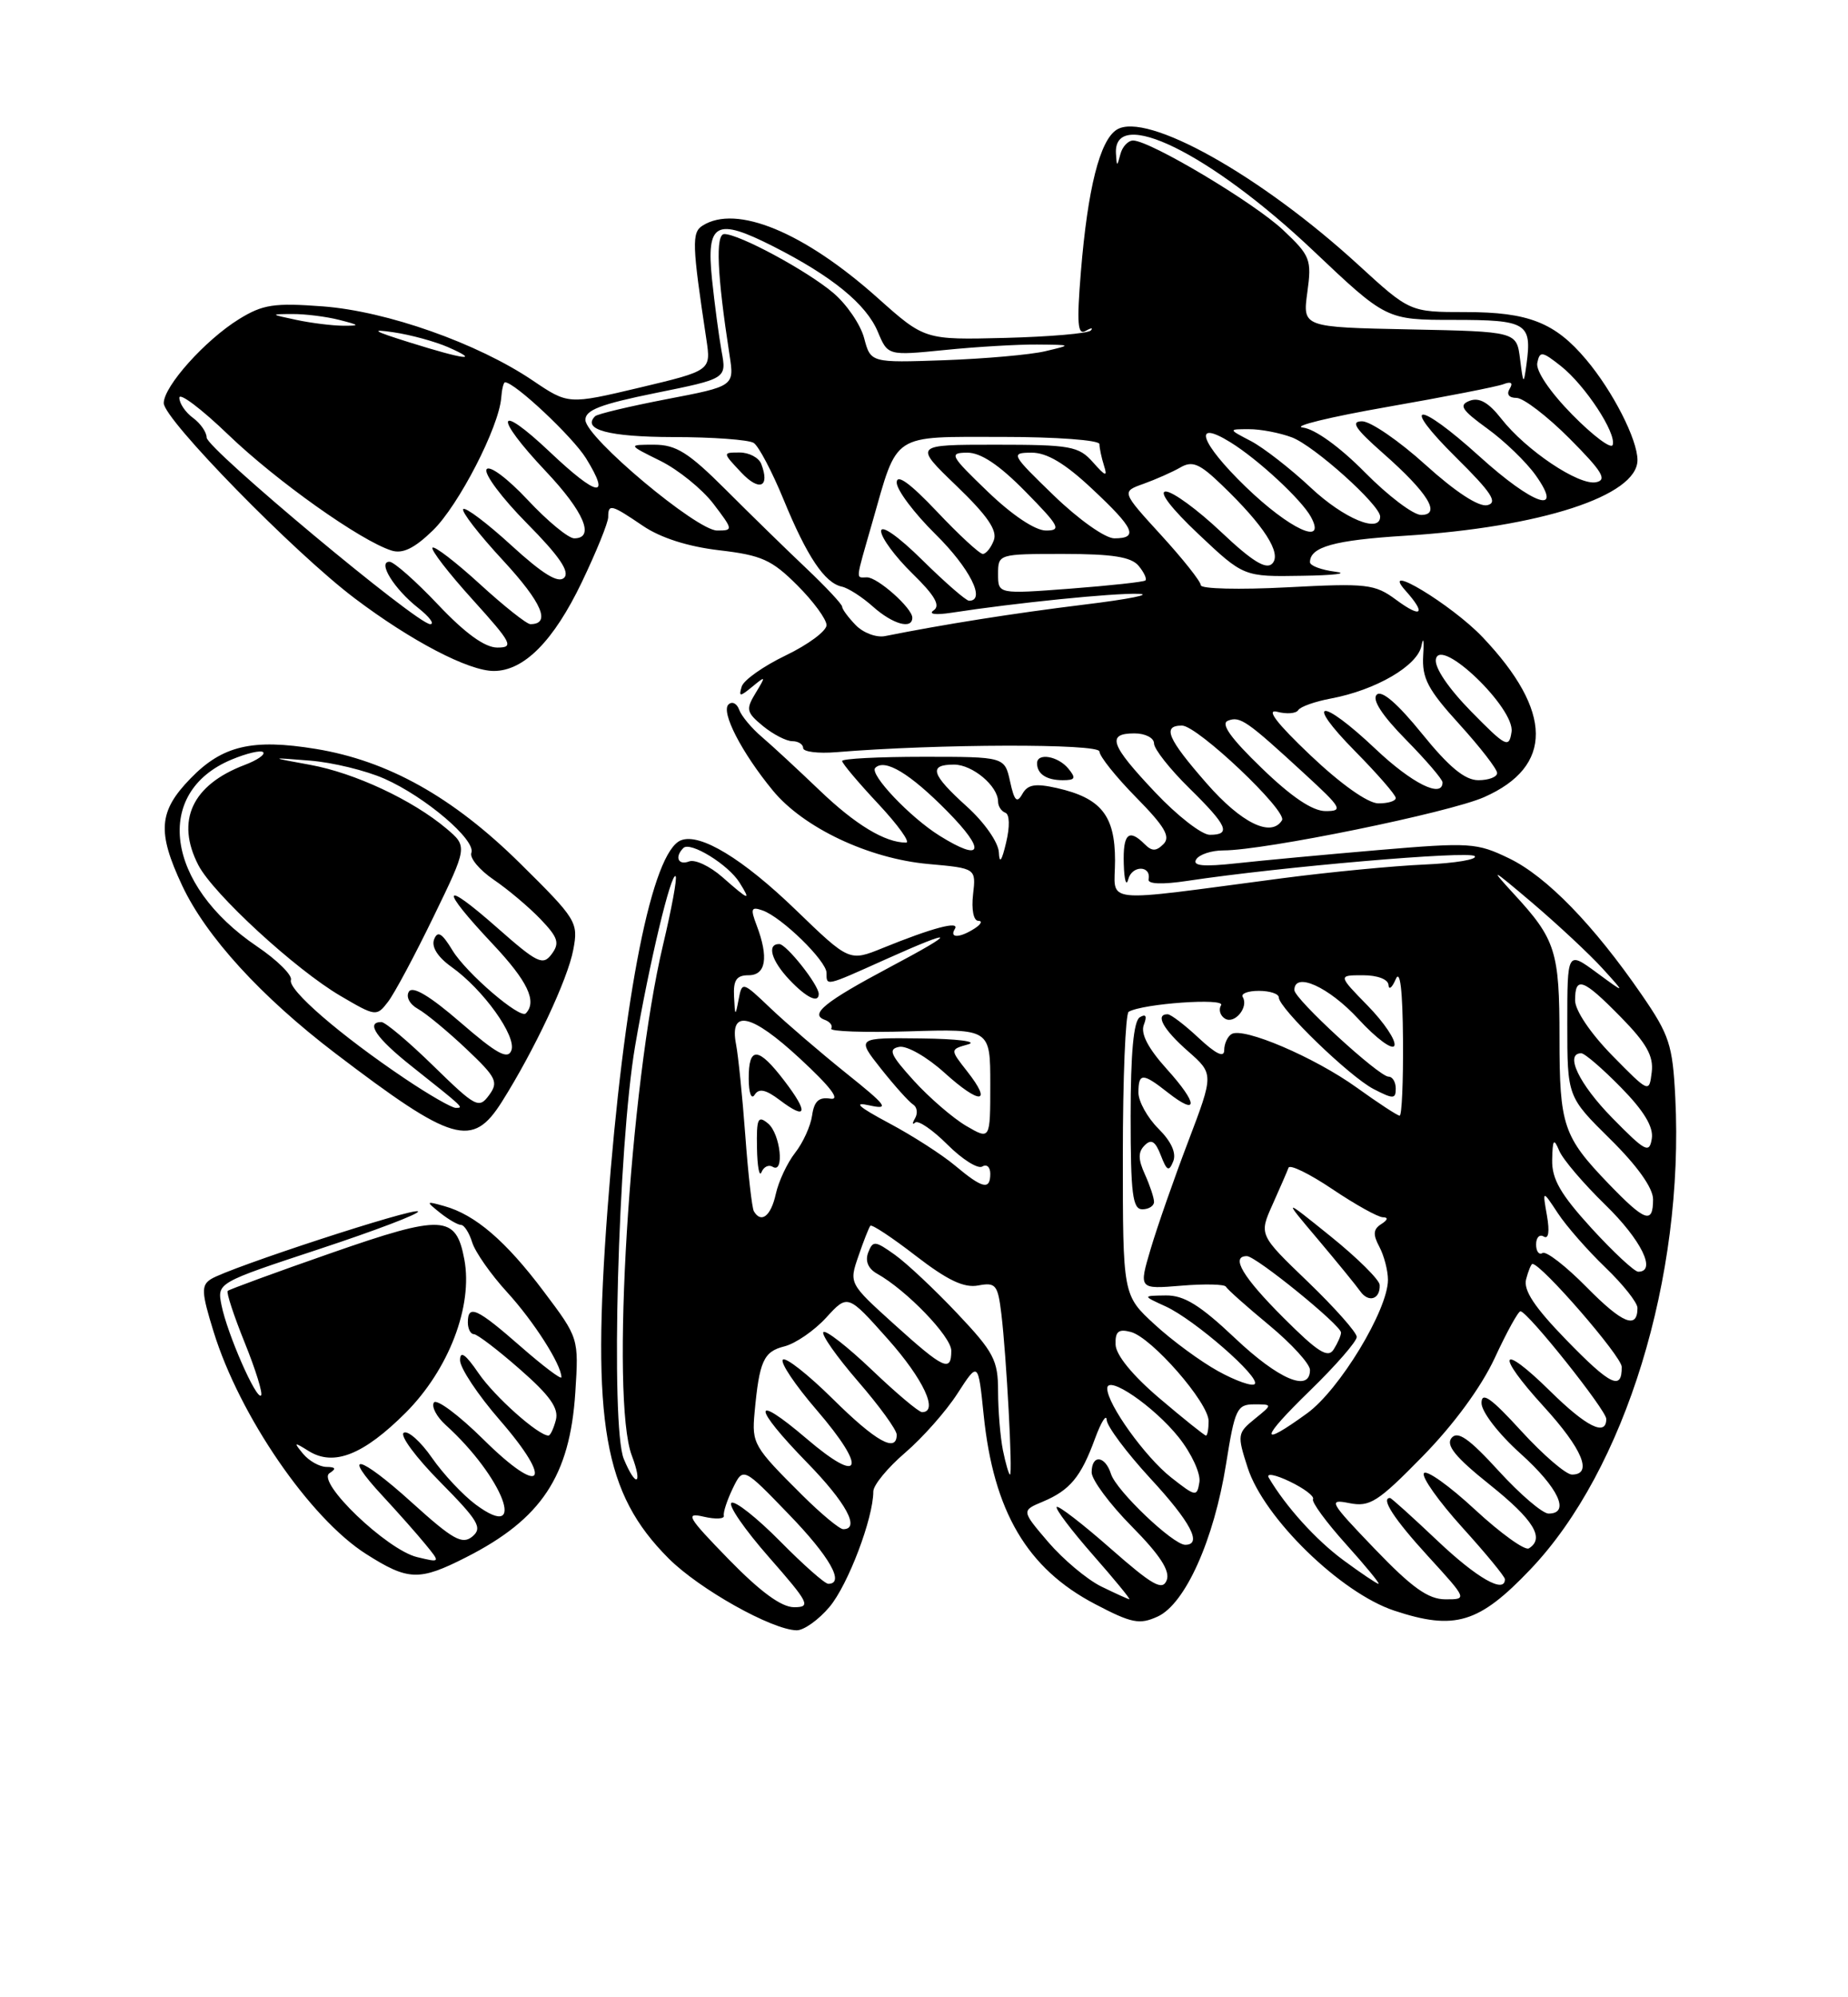 <?xml version="1.0" encoding="UTF-8" standalone="no"?>
<!DOCTYPE svg PUBLIC "-//W3C//DTD SVG 1.1//EN" "http://www.w3.org/Graphics/SVG/1.1/DTD/svg11.dtd" >
<svg xmlns="http://www.w3.org/2000/svg" xmlns:xlink="http://www.w3.org/1999/xlink" version="1.1" viewBox="0 0 237 256">
 <g >
 <path fill="currentColor"
d=" M 106.39 205.95 C 108.76 203.13 112.00 194.59 112.00 191.16 C 112.00 190.35 113.84 188.12 116.08 186.20 C 118.32 184.28 121.35 180.86 122.80 178.60 C 125.45 174.50 125.45 174.50 126.15 181.34 C 127.42 193.74 131.72 201.04 140.44 205.60 C 145.13 208.06 146.14 208.26 148.46 207.20 C 152.00 205.59 155.69 197.37 157.24 187.64 C 158.36 180.60 158.64 180.00 160.84 180.00 C 163.22 180.00 163.22 180.00 160.91 181.87 C 158.69 183.67 158.65 183.92 160.01 188.12 C 162.09 194.57 171.93 204.16 178.81 206.44 C 186.57 209.01 189.67 208.08 196.26 201.16 C 208.42 188.42 216.01 163.71 214.85 140.68 C 214.51 133.91 214.10 132.66 210.53 127.48 C 204.38 118.55 198.35 112.35 193.56 110.03 C 189.39 108.01 188.53 107.96 176.83 108.95 C 170.05 109.53 161.85 110.29 158.60 110.65 C 154.29 111.12 152.89 110.98 153.41 110.15 C 153.80 109.52 155.37 109.00 156.90 109.00 C 162.15 109.00 185.85 104.16 190.34 102.17 C 199.24 98.24 199.17 91.18 190.14 81.67 C 186.19 77.51 176.81 71.85 180.25 75.70 C 182.94 78.71 182.33 79.30 179.05 76.88 C 176.30 74.85 175.33 74.74 165.05 75.28 C 158.97 75.60 154.00 75.48 154.00 75.01 C 154.00 74.54 151.71 71.65 148.91 68.59 C 143.82 63.02 143.82 63.02 146.66 62.01 C 148.22 61.45 150.34 60.51 151.37 59.92 C 152.91 59.02 153.84 59.41 156.70 62.17 C 162.15 67.40 164.43 70.97 163.15 72.25 C 162.36 73.04 160.55 71.92 156.59 68.17 C 153.58 65.33 150.40 63.00 149.51 63.00 C 148.55 63.00 150.22 65.18 153.70 68.46 C 159.50 73.93 159.50 73.93 167.00 73.80 C 171.12 73.74 173.04 73.50 171.25 73.28 C 169.46 73.05 168.00 72.51 168.00 72.06 C 168.00 70.10 171.12 69.23 180.16 68.67 C 197.59 67.58 210.00 63.55 210.00 58.97 C 210.00 56.34 206.85 50.16 203.43 46.10 C 199.43 41.34 196.02 40.00 187.95 40.00 C 180.81 40.00 180.81 40.00 174.18 33.93 C 161.66 22.46 147.00 14.26 143.22 16.62 C 141.05 17.98 139.50 24.14 138.62 34.83 C 138.08 41.45 138.20 43.00 139.22 42.42 C 139.92 42.01 140.23 41.99 139.89 42.36 C 139.56 42.74 134.63 43.16 128.94 43.31 C 118.59 43.57 118.59 43.57 112.55 38.18 C 103.11 29.75 94.43 26.17 90.10 28.92 C 88.70 29.80 88.75 31.32 90.59 43.50 C 91.19 47.50 91.19 47.50 82.04 49.68 C 72.88 51.85 72.88 51.85 68.32 48.77 C 61.24 43.99 49.62 39.89 41.41 39.27 C 35.15 38.80 33.71 39.02 30.66 40.90 C 26.32 43.58 21.00 49.51 21.00 51.67 C 21.00 53.74 37.74 70.85 45.49 76.69 C 52.75 82.17 60.09 86.00 63.33 86.00 C 67.20 86.00 71.00 82.16 74.62 74.61 C 76.48 70.73 78.00 66.98 78.00 66.28 C 78.00 64.54 78.37 64.63 82.45 67.40 C 84.72 68.94 88.23 70.06 92.24 70.53 C 97.66 71.16 98.98 71.75 102.24 75.01 C 104.31 77.07 106.00 79.38 106.00 80.13 C 105.99 80.88 103.65 82.62 100.78 84.00 C 97.91 85.38 95.37 87.17 95.12 88.00 C 94.72 89.33 94.88 89.33 96.50 88.00 C 98.22 86.58 98.24 86.63 96.91 88.82 C 95.63 90.92 95.71 91.30 97.86 93.07 C 99.16 94.13 100.85 95.00 101.61 95.00 C 102.37 95.00 103.00 95.39 103.00 95.88 C 103.00 96.36 104.91 96.60 107.25 96.41 C 120.22 95.34 141.00 95.29 141.00 96.32 C 141.00 96.93 143.12 99.58 145.71 102.21 C 149.38 105.94 150.15 107.25 149.21 108.19 C 148.27 109.13 147.73 109.13 146.80 108.20 C 144.75 106.15 144.00 106.86 144.12 110.75 C 144.18 112.81 144.44 113.69 144.70 112.69 C 145.17 110.88 147.67 110.90 147.30 112.72 C 147.18 113.32 149.07 113.39 152.30 112.90 C 164.25 111.10 188.42 109.02 189.12 109.73 C 189.54 110.15 186.65 110.64 182.69 110.81 C 178.74 110.98 170.55 111.77 164.50 112.56 C 140.59 115.70 143.00 115.95 143.00 110.29 C 143.00 104.53 141.21 102.29 135.56 101.01 C 132.76 100.38 131.79 100.55 131.11 101.77 C 130.42 103.00 130.08 102.66 129.54 100.17 C 128.84 97.00 128.84 97.00 118.42 97.00 C 112.69 97.00 108.00 97.24 108.00 97.54 C 108.00 97.84 110.09 100.32 112.64 103.04 C 115.19 105.77 116.79 108.00 116.20 108.00 C 113.50 108.00 109.70 105.70 105.10 101.29 C 102.35 98.66 99.03 95.58 97.71 94.46 C 96.39 93.34 95.08 91.77 94.79 90.96 C 94.51 90.16 93.89 89.86 93.43 90.29 C 92.42 91.24 95.11 96.46 99.12 101.33 C 103.05 106.10 111.41 110.05 119.04 110.74 C 125.18 111.29 125.18 111.29 124.79 114.65 C 124.57 116.56 124.85 118.01 125.45 118.02 C 126.03 118.02 125.83 118.47 125.00 119.00 C 123.08 120.24 121.71 120.27 122.46 119.06 C 123.13 117.98 119.58 118.92 113.21 121.51 C 108.92 123.25 108.92 123.25 102.04 116.61 C 95.25 110.06 89.80 106.75 87.34 107.70 C 83.64 109.12 79.99 127.45 77.92 154.90 C 75.85 182.41 77.43 191.43 85.75 199.75 C 89.68 203.68 98.97 208.89 102.16 208.96 C 103.07 208.98 104.98 207.63 106.39 205.95 Z  M 59.78 199.60 C 69.44 194.70 73.08 189.20 73.78 178.50 C 74.23 171.50 74.23 171.50 69.71 165.50 C 64.86 159.05 60.94 155.69 56.98 154.59 C 54.60 153.92 54.58 153.96 56.44 155.45 C 57.51 156.30 58.72 157.00 59.12 157.00 C 59.53 157.00 60.18 158.01 60.56 159.25 C 60.95 160.49 62.96 163.36 65.05 165.64 C 68.46 169.37 72.00 174.91 72.00 176.53 C 72.00 176.87 69.65 175.10 66.77 172.58 C 61.16 167.67 60.00 167.14 60.00 169.50 C 60.00 170.32 60.35 171.00 60.77 171.00 C 61.19 171.00 63.85 173.02 66.67 175.50 C 70.52 178.86 71.68 180.50 71.29 182.00 C 71.00 183.10 70.58 184.00 70.34 184.00 C 69.03 184.00 63.43 179.01 61.38 176.02 C 59.70 173.56 59.00 173.07 59.00 174.35 C 59.00 175.34 61.29 178.79 64.10 182.02 C 71.12 190.09 69.54 191.96 62.00 184.50 C 58.83 181.37 55.97 179.24 55.64 179.77 C 55.32 180.30 55.99 181.58 57.13 182.62 C 64.52 189.29 67.78 197.85 61.03 192.86 C 59.38 191.64 56.84 188.93 55.39 186.84 C 53.94 184.75 52.31 183.31 51.78 183.64 C 51.24 183.97 53.34 186.81 56.45 189.95 C 61.36 194.92 61.91 195.83 60.58 196.94 C 59.28 198.01 58.08 197.34 52.85 192.61 C 46.03 186.43 43.64 185.90 49.10 191.77 C 51.00 193.82 53.45 196.58 54.53 197.90 C 56.50 200.30 56.50 200.30 53.50 199.58 C 49.63 198.66 40.52 189.93 42.26 188.82 C 43.15 188.25 43.05 188.03 41.87 188.02 C 40.98 188.01 39.63 187.25 38.87 186.34 C 37.63 184.83 37.69 184.80 39.60 185.99 C 42.81 187.98 46.62 186.47 52.03 181.07 C 57.55 175.54 60.67 167.40 59.55 161.43 C 58.48 155.70 56.78 155.62 42.46 160.61 C 35.36 163.08 29.40 165.27 29.20 165.46 C 29.01 165.66 29.99 168.65 31.39 172.11 C 32.79 175.57 33.73 178.61 33.48 178.86 C 32.87 179.46 29.14 170.94 28.41 167.30 C 27.83 164.42 27.83 164.42 40.96 160.09 C 48.18 157.71 53.87 155.54 53.61 155.27 C 53.08 154.74 29.36 162.49 27.05 163.95 C 25.79 164.75 25.83 165.65 27.39 170.68 C 30.72 181.47 39.74 194.60 46.95 199.18 C 52.36 202.62 53.76 202.66 59.78 199.60 Z  M 64.37 141.21 C 68.54 134.60 72.82 125.50 73.52 121.73 C 74.19 118.20 73.96 117.83 66.67 110.63 C 58.08 102.16 49.77 97.51 40.50 95.99 C 32.35 94.66 28.52 95.56 24.43 99.78 C 20.34 103.99 20.13 106.61 23.36 113.50 C 26.42 120.02 33.47 127.74 42.97 134.98 C 58.09 146.49 60.58 147.21 64.37 141.21 Z  M 137.00 98.50 C 135.67 96.90 133.00 96.45 133.00 97.83 C 133.00 99.20 134.21 100.00 136.29 100.00 C 137.91 100.00 138.03 99.75 137.00 98.50 Z  M 93.47 199.88 C 88.16 194.43 87.81 193.83 90.26 194.40 C 91.77 194.75 92.93 194.69 92.83 194.27 C 92.73 193.85 93.25 192.27 93.98 190.76 C 95.31 188.03 95.31 188.03 101.15 194.08 C 106.41 199.51 108.39 203.00 106.22 203.00 C 105.78 203.00 103.01 200.55 100.05 197.55 C 97.08 194.55 94.28 192.33 93.81 192.62 C 93.34 192.91 95.50 196.04 98.60 199.57 C 103.77 205.46 104.04 206.00 101.84 206.00 C 100.21 206.00 97.51 204.02 93.47 199.88 Z  M 141.20 203.33 C 139.39 202.43 136.35 199.88 134.44 197.66 C 130.99 193.62 130.99 193.62 133.74 192.47 C 137.22 191.01 138.64 189.29 140.43 184.39 C 141.22 182.25 141.89 181.18 141.93 182.00 C 141.97 182.82 144.48 186.18 147.50 189.46 C 152.71 195.09 154.24 198.00 152.00 198.00 C 150.44 198.00 143.15 191.06 142.48 188.92 C 141.72 186.54 140.00 186.39 140.00 188.72 C 140.00 189.66 142.31 192.78 145.14 195.64 C 148.76 199.30 150.08 201.34 149.63 202.53 C 149.09 203.93 147.84 203.23 142.44 198.49 C 138.85 195.33 135.73 192.93 135.52 193.15 C 135.30 193.37 137.38 196.12 140.14 199.27 C 142.91 202.42 145.02 204.99 144.83 204.98 C 144.65 204.96 143.02 204.22 141.20 203.33 Z  M 176.30 198.52 C 170.49 192.47 170.29 192.11 173.05 192.66 C 175.67 193.18 176.70 192.53 182.43 186.68 C 186.43 182.60 189.94 177.82 191.69 174.07 C 193.23 170.74 194.72 168.04 195.00 168.07 C 195.97 168.16 206.00 180.75 206.00 181.87 C 206.00 184.15 203.46 182.89 198.81 178.31 C 192.34 171.94 191.70 173.41 197.96 180.26 C 202.95 185.72 204.31 189.00 201.60 189.00 C 200.83 189.00 197.91 186.49 195.10 183.42 C 191.22 179.17 190.00 178.31 190.00 179.83 C 190.00 180.95 192.18 183.78 195.00 186.31 C 199.87 190.69 201.42 194.00 198.60 194.00 C 197.83 194.00 194.95 191.54 192.20 188.53 C 188.40 184.37 186.95 183.36 186.16 184.30 C 185.39 185.23 186.64 186.77 191.06 190.30 C 196.70 194.81 198.15 197.17 196.07 198.46 C 195.56 198.77 192.45 196.53 189.15 193.48 C 185.86 190.43 182.91 188.33 182.61 188.83 C 182.30 189.32 184.52 192.44 187.53 195.77 C 190.54 199.09 193.00 202.08 193.00 202.41 C 193.00 204.32 189.44 202.30 184.37 197.50 C 181.17 194.47 178.43 192.00 178.27 192.00 C 177.03 192.00 178.80 194.72 183.10 199.42 C 188.20 205.00 188.20 205.00 185.35 204.99 C 183.16 204.98 181.07 203.49 176.30 198.52 Z  M 172.32 200.00 C 168.78 197.40 164.89 193.10 162.71 189.39 C 162.35 188.78 163.56 189.00 165.41 189.89 C 167.26 190.78 168.59 191.79 168.39 192.15 C 168.18 192.50 170.07 195.09 172.60 197.90 C 175.12 200.70 177.01 203.00 176.79 203.00 C 176.57 203.00 174.56 201.65 172.32 200.00 Z  M 102.89 191.64 C 96.64 185.43 96.41 185.04 96.77 181.07 C 97.38 174.45 97.92 173.24 100.59 172.57 C 102.02 172.21 104.43 170.55 105.95 168.89 C 108.72 165.86 108.72 165.86 113.86 171.63 C 118.42 176.75 120.41 181.00 118.25 181.00 C 117.83 181.00 114.94 178.57 111.82 175.59 C 108.70 172.62 105.90 170.43 105.60 170.74 C 105.30 171.04 107.29 173.87 110.02 177.03 C 112.76 180.19 115.00 183.27 115.00 183.89 C 115.00 186.26 112.33 184.77 106.81 179.31 C 103.64 176.18 100.76 173.91 100.40 174.27 C 100.03 174.63 101.98 177.53 104.72 180.71 C 111.28 188.33 110.53 190.46 103.42 184.38 C 96.39 178.39 96.45 180.23 103.50 187.46 C 108.51 192.59 110.36 196.00 108.14 196.00 C 107.67 196.00 105.30 194.04 102.89 191.64 Z  M 150.18 189.36 C 146.86 186.74 142.00 179.98 142.00 177.96 C 142.00 176.15 148.00 180.26 151.17 184.23 C 152.81 186.29 154.00 188.87 153.82 189.97 C 153.51 191.88 153.35 191.85 150.18 189.36 Z  M 80.00 187.00 C 78.28 182.84 79.26 146.87 81.45 134.08 C 83.27 123.43 86.07 111.73 86.65 112.31 C 86.86 112.53 86.13 116.49 85.03 121.12 C 80.74 139.19 78.28 179.35 81.03 186.57 C 82.47 190.36 81.55 190.74 80.00 187.00 Z  M 128.62 185.88 C 128.28 184.16 128.00 180.75 128.00 178.32 C 128.00 174.34 127.46 173.31 122.75 168.33 C 119.87 165.28 116.27 161.90 114.75 160.82 C 112.21 159.01 111.94 158.99 111.34 160.55 C 110.93 161.64 111.34 162.61 112.48 163.25 C 116.26 165.36 122.00 171.32 122.00 173.12 C 122.00 175.93 121.05 175.49 114.69 169.75 C 108.88 164.50 108.88 164.50 110.09 161.00 C 110.75 159.07 111.44 157.32 111.62 157.11 C 111.80 156.89 114.43 158.63 117.47 160.98 C 121.52 164.10 123.64 165.11 125.46 164.76 C 127.70 164.34 127.97 164.67 128.42 168.40 C 129.07 173.77 129.89 189.00 129.53 189.00 C 129.38 189.00 128.97 187.59 128.62 185.88 Z  M 148.73 179.25 C 145.25 176.30 143.11 173.68 143.07 172.34 C 143.01 170.66 143.44 170.30 145.02 170.72 C 147.70 171.42 155.00 179.78 155.00 182.14 C 155.00 183.16 154.85 184.00 154.66 184.00 C 154.48 184.00 151.80 181.86 148.73 179.25 Z  M 168.04 178.20 C 171.32 175.01 174.00 171.93 174.00 171.36 C 174.00 170.79 171.18 167.61 167.73 164.29 C 161.46 158.27 161.46 158.27 163.20 154.39 C 164.16 152.25 165.08 150.13 165.25 149.67 C 165.42 149.21 167.95 150.45 170.88 152.42 C 173.81 154.39 176.72 156.01 177.35 156.02 C 178.06 156.02 177.99 156.36 177.15 156.89 C 176.11 157.55 176.05 158.22 176.90 159.81 C 177.50 160.94 178.00 162.85 178.00 164.04 C 178.00 167.89 171.78 178.15 167.63 181.15 C 161.41 185.66 161.57 184.49 168.04 178.20 Z  M 176.94 164.69 C 176.91 164.04 174.10 161.25 170.69 158.50 C 164.50 153.51 164.50 153.51 169.00 158.83 C 171.47 161.76 173.93 164.77 174.45 165.51 C 175.52 167.02 177.03 166.53 176.94 164.69 Z  M 156.23 175.75 C 153.98 174.51 150.30 171.81 148.07 169.75 C 144.00 166.01 144.00 166.01 144.00 148.06 C 144.00 138.19 144.34 129.92 144.75 129.68 C 146.57 128.63 157.19 127.88 156.60 128.84 C 156.25 129.40 156.48 130.18 157.10 130.56 C 158.33 131.32 160.17 129.09 159.38 127.80 C 159.10 127.36 160.03 127.00 161.44 127.00 C 162.85 127.00 164.00 127.38 164.00 127.84 C 164.00 129.21 173.08 137.99 176.15 139.58 C 178.68 140.89 179.00 140.88 179.00 139.53 C 179.00 138.69 178.59 138.00 178.08 138.00 C 176.84 138.00 166.00 128.04 166.00 126.90 C 166.00 124.50 170.41 126.49 174.20 130.60 C 176.54 133.14 178.61 134.66 178.83 134.01 C 179.05 133.35 177.51 131.06 175.41 128.91 C 171.59 125.00 171.59 125.00 174.80 125.00 C 176.66 125.00 178.03 125.52 178.07 126.25 C 178.11 126.94 178.53 126.60 179.00 125.50 C 179.56 124.19 179.88 126.87 179.93 133.25 C 179.97 138.61 179.78 143.00 179.50 143.00 C 179.23 143.00 176.75 141.38 174.00 139.40 C 168.57 135.50 159.45 131.61 157.94 132.54 C 157.42 132.86 157.00 133.79 157.00 134.61 C 157.00 135.61 155.94 135.10 153.75 133.06 C 151.96 131.38 150.16 130.01 149.75 130.00 C 148.10 129.99 149.17 131.94 152.34 134.72 C 155.67 137.65 155.67 137.65 152.39 146.29 C 150.58 151.03 148.41 157.24 147.57 160.08 C 146.04 165.24 146.04 165.24 151.49 164.79 C 154.49 164.54 157.07 164.60 157.22 164.92 C 157.38 165.24 159.86 167.45 162.75 169.84 C 165.64 172.23 168.00 174.82 168.00 175.59 C 168.00 178.52 163.98 176.81 158.37 171.50 C 153.90 167.28 151.85 166.01 149.52 166.04 C 146.50 166.08 146.50 166.08 149.50 167.45 C 153.19 169.14 161.72 176.57 160.91 177.40 C 160.59 177.73 158.48 176.99 156.23 175.75 Z  M 148.00 154.05 C 148.00 153.52 147.47 151.94 146.83 150.52 C 145.95 148.59 145.94 147.66 146.80 146.80 C 147.65 145.95 148.17 146.27 148.87 148.08 C 149.64 150.08 149.91 150.22 150.46 148.86 C 150.89 147.80 150.22 146.31 148.56 144.66 C 147.15 143.25 146.00 141.17 146.00 140.05 C 146.00 137.49 146.54 137.49 149.74 140.01 C 153.72 143.14 153.67 141.49 149.66 137.05 C 147.24 134.37 146.26 132.49 146.69 131.36 C 147.13 130.22 146.96 129.91 146.17 130.39 C 145.38 130.88 145.00 135.02 145.00 143.06 C 145.00 153.01 145.25 155.00 146.50 155.00 C 147.32 155.00 148.00 154.57 148.00 154.05 Z  M 200.85 171.72 C 196.79 167.54 195.35 165.37 195.72 163.96 C 196.00 162.88 196.37 162.00 196.53 162.00 C 197.69 162.00 207.96 173.84 207.98 175.19 C 208.02 178.29 206.54 177.58 200.85 171.72 Z  M 164.56 168.86 C 159.36 163.66 157.78 161.00 159.91 161.00 C 161.07 161.00 172.01 169.88 171.98 170.80 C 171.98 171.19 171.55 172.16 171.04 172.96 C 170.30 174.13 169.02 173.32 164.56 168.86 Z  M 203.50 165.00 C 200.84 162.30 198.29 160.32 197.83 160.60 C 197.37 160.89 197.00 160.39 197.00 159.50 C 197.00 158.61 197.44 158.16 197.98 158.49 C 198.60 158.87 198.75 157.85 198.39 155.80 C 197.81 152.50 197.81 152.50 199.79 155.50 C 200.87 157.15 203.62 160.28 205.88 162.45 C 208.15 164.63 210.00 166.96 210.00 167.64 C 210.00 170.43 208.08 169.65 203.50 165.00 Z  M 204.10 157.42 C 200.14 153.08 199.01 151.13 199.06 148.67 C 199.12 146.01 199.26 145.82 199.97 147.50 C 200.43 148.60 203.10 151.73 205.91 154.46 C 210.49 158.93 212.49 163.00 210.10 163.00 C 209.61 163.00 206.91 160.49 204.10 157.42 Z  M 96.68 155.25 C 96.44 154.84 95.94 150.45 95.58 145.50 C 95.21 140.55 94.68 135.32 94.40 133.88 C 93.51 129.28 96.34 129.89 102.58 135.67 C 106.52 139.31 107.83 141.03 106.50 140.82 C 105.02 140.58 104.41 141.14 104.15 142.97 C 103.96 144.32 102.98 146.48 101.97 147.76 C 100.96 149.05 99.85 151.42 99.49 153.05 C 98.87 155.87 97.62 156.85 96.68 155.25 Z  M 99.09 149.55 C 100.64 150.51 100.09 145.32 98.50 144.00 C 97.20 142.92 97.01 143.35 97.08 147.13 C 97.12 149.53 97.39 150.93 97.66 150.24 C 97.94 149.55 98.58 149.24 99.09 149.55 Z  M 100.59 138.53 C 97.24 134.14 96.00 134.07 96.02 138.25 C 96.02 140.08 96.36 140.99 96.78 140.32 C 97.33 139.46 98.20 139.64 100.00 141.00 C 103.49 143.64 103.73 142.64 100.59 138.53 Z  M 206.32 151.75 C 200.47 145.67 200.00 144.28 200.00 133.00 C 200.00 121.92 199.52 120.40 194.13 114.56 C 190.95 111.10 191.24 111.25 196.50 115.71 C 199.80 118.52 203.85 122.30 205.50 124.11 C 208.50 127.41 208.50 127.41 204.75 124.65 C 201.00 121.90 201.00 121.90 201.00 131.23 C 201.00 140.57 201.00 140.57 206.50 146.00 C 209.98 149.43 212.00 152.27 212.00 153.72 C 212.00 156.94 210.99 156.59 206.32 151.75 Z  M 122.50 149.41 C 120.85 148.02 117.03 145.56 114.00 143.95 C 110.07 141.85 109.35 141.20 111.50 141.68 C 114.13 142.26 113.76 141.75 108.50 137.54 C 105.20 134.89 100.85 131.16 98.84 129.25 C 95.20 125.78 95.17 125.78 94.72 128.13 C 94.31 130.31 94.26 130.28 94.14 127.75 C 94.03 125.62 94.45 125.00 96.00 125.00 C 98.23 125.00 98.60 122.72 97.04 118.61 C 96.22 116.46 96.33 116.18 97.79 116.69 C 100.25 117.55 106.00 123.16 106.00 124.70 C 106.00 126.41 105.80 126.46 113.50 123.00 C 122.70 118.87 122.95 119.29 114.09 123.98 C 105.80 128.39 103.80 130.00 105.76 130.71 C 106.45 130.96 106.83 131.47 106.60 131.84 C 106.37 132.20 110.87 132.36 116.59 132.19 C 127.00 131.87 127.00 131.87 127.00 138.99 C 127.00 146.11 127.00 146.11 123.91 144.31 C 122.21 143.31 119.18 140.70 117.19 138.51 C 114.18 135.19 113.86 134.46 115.32 134.18 C 116.29 133.99 118.89 135.47 121.13 137.50 C 125.70 141.63 127.34 141.52 124.03 137.31 C 121.83 134.51 121.83 134.51 124.16 133.86 C 125.45 133.49 122.75 133.15 118.17 133.10 C 109.83 133.00 109.83 133.00 112.99 136.99 C 114.73 139.18 116.57 141.23 117.09 141.56 C 117.61 141.88 117.73 142.67 117.36 143.32 C 116.98 143.97 116.99 144.22 117.37 143.88 C 117.75 143.54 119.62 144.82 121.51 146.71 C 123.40 148.60 125.41 149.86 125.97 149.52 C 126.54 149.17 127.00 149.58 127.00 150.44 C 127.00 152.58 126.01 152.35 122.50 149.41 Z  M 105.00 127.40 C 105.00 126.24 100.85 121.00 99.93 121.00 C 98.31 121.00 98.92 123.13 101.25 125.59 C 103.42 127.88 105.00 128.64 105.00 127.40 Z  M 206.75 143.27 C 202.51 138.95 200.62 135.00 202.79 135.00 C 203.23 135.00 205.52 136.97 207.88 139.38 C 210.82 142.37 212.07 144.44 211.84 145.93 C 211.53 147.89 211.03 147.63 206.75 143.27 Z  M 206.75 135.27 C 203.97 132.43 202.00 129.51 202.00 128.22 C 202.00 125.05 203.02 125.43 207.87 130.37 C 211.16 133.72 212.08 135.36 211.83 137.42 C 211.50 140.10 211.49 140.09 206.75 135.27 Z  M 92.63 112.41 C 91.04 111.02 89.13 110.12 88.38 110.41 C 86.97 110.95 86.49 109.84 87.64 108.69 C 88.52 107.81 93.40 110.81 94.84 113.12 C 96.36 115.55 96.10 115.46 92.63 112.41 Z  M 128.10 109.25 C 128.04 107.98 126.26 105.42 124.00 103.38 C 119.41 99.24 119.03 98.00 122.35 98.00 C 124.72 98.00 128.00 100.75 128.00 102.75 C 128.00 103.34 128.42 103.98 128.93 104.17 C 129.48 104.36 129.53 105.93 129.03 108.00 C 128.47 110.38 128.17 110.78 128.10 109.25 Z  M 120.50 107.12 C 116.71 104.76 111.45 99.21 112.25 98.42 C 113.48 97.19 116.71 99.14 121.50 104.00 C 126.50 109.07 126.02 110.56 120.50 107.12 Z  M 148.15 101.56 C 142.38 95.46 141.87 94.00 145.50 94.00 C 146.88 94.00 148.00 94.58 148.00 95.29 C 148.00 96.00 150.03 98.57 152.50 101.00 C 157.43 105.84 157.94 107.00 155.15 107.00 C 154.12 107.00 150.97 104.55 148.15 101.56 Z  M 154.75 100.41 C 149.71 94.65 149.01 93.00 151.59 93.00 C 153.57 93.00 165.14 103.96 164.41 105.14 C 163.03 107.37 159.20 105.50 154.75 100.41 Z  M 161.79 98.43 C 157.80 94.58 156.50 92.74 157.49 92.37 C 159.05 91.77 159.89 92.36 167.36 99.23 C 172.08 103.57 172.30 103.96 170.00 103.96 C 168.32 103.96 165.62 102.14 161.79 98.43 Z  M 168.04 96.79 C 163.73 92.70 162.32 90.85 163.79 91.23 C 165.00 91.55 166.22 91.46 166.49 91.02 C 166.76 90.58 168.65 89.91 170.69 89.53 C 176.45 88.45 181.81 85.33 182.30 82.76 C 182.54 81.52 182.64 82.08 182.52 84.00 C 182.35 86.93 183.10 88.37 187.16 92.83 C 189.82 95.76 192.00 98.57 192.00 99.08 C 192.00 99.59 190.92 100.00 189.60 100.00 C 187.87 100.00 185.84 98.33 182.36 94.03 C 179.23 90.17 177.19 88.41 176.56 89.04 C 175.93 89.67 177.24 91.69 180.29 94.79 C 182.88 97.42 185.00 99.89 185.00 100.28 C 185.00 102.37 181.08 100.42 176.41 96.00 C 169.36 89.33 167.16 89.57 173.78 96.28 C 176.65 99.19 179.00 101.89 179.00 102.28 C 179.00 102.68 177.99 102.98 176.75 102.97 C 175.39 102.94 171.94 100.49 168.04 96.79 Z  M 188.65 91.17 C 185.73 88.19 183.94 85.54 184.15 84.48 C 184.72 81.58 194.31 90.80 193.85 93.81 C 193.53 95.94 193.15 95.75 188.65 91.17 Z  M 56.18 77.50 C 53.31 74.47 50.51 72.00 49.95 72.00 C 48.38 72.00 50.56 75.51 53.63 77.92 C 55.08 79.07 55.78 80.00 55.17 80.00 C 53.48 80.00 26.50 57.49 26.50 56.08 C 26.50 55.40 25.71 54.26 24.75 53.56 C 23.79 52.86 23.00 51.70 23.00 50.98 C 23.00 50.27 25.84 52.41 29.30 55.74 C 35.49 61.68 46.25 69.31 50.20 70.56 C 51.63 71.02 53.14 70.29 55.51 67.99 C 58.82 64.78 63.99 54.74 64.28 50.98 C 64.36 49.89 64.58 49.00 64.77 49.00 C 66.01 49.00 73.45 55.99 75.16 58.75 C 78.40 64.00 76.62 63.70 70.56 57.97 C 63.64 51.42 63.23 53.24 70.00 60.41 C 74.90 65.59 76.34 69.00 73.64 69.00 C 72.89 69.00 70.20 66.78 67.66 64.06 C 65.05 61.28 62.76 59.58 62.40 60.16 C 62.05 60.73 64.38 63.85 67.59 67.09 C 71.72 71.26 73.11 73.29 72.35 74.05 C 71.60 74.80 69.63 73.60 65.61 69.93 C 62.49 67.07 59.70 64.97 59.41 65.25 C 59.13 65.54 61.43 68.51 64.53 71.85 C 69.51 77.24 70.70 80.00 68.02 80.00 C 67.55 80.00 64.63 77.69 61.55 74.87 C 58.46 72.05 55.72 69.94 55.47 70.20 C 55.21 70.45 57.52 73.44 60.59 76.83 C 65.66 82.44 65.95 83.00 63.78 83.00 C 62.18 83.00 59.66 81.18 56.18 77.50 Z  M 109.75 80.13 C 108.79 79.14 108.00 78.08 108.00 77.76 C 108.00 77.45 105.93 75.24 103.41 72.85 C 100.88 70.46 96.22 65.91 93.06 62.75 C 88.31 58.01 86.71 57.00 83.90 57.00 C 80.50 57.00 80.50 57.00 84.69 59.07 C 86.99 60.21 90.05 62.69 91.49 64.57 C 94.04 67.92 94.05 68.00 91.97 68.00 C 89.36 68.00 75.18 56.13 75.08 53.85 C 75.02 52.57 76.99 51.81 84.09 50.37 C 93.19 48.53 93.19 48.53 92.54 45.02 C 92.19 43.08 91.64 38.92 91.31 35.77 C 90.57 28.53 91.82 27.86 99.15 31.57 C 106.72 35.41 111.09 38.98 112.58 42.53 C 113.86 45.59 113.86 45.59 121.18 44.86 C 125.21 44.45 130.53 44.14 133.00 44.16 C 137.50 44.20 137.50 44.20 134.04 45.02 C 132.13 45.47 126.32 45.98 121.12 46.17 C 111.66 46.50 111.66 46.50 110.82 43.33 C 110.36 41.59 108.57 38.98 106.85 37.53 C 103.46 34.67 94.79 30.00 92.89 30.00 C 91.74 30.00 91.96 35.16 93.56 45.50 C 94.18 49.50 94.18 49.50 85.51 51.16 C 80.74 52.08 76.61 53.06 76.32 53.35 C 74.60 55.07 78.09 56.00 86.31 56.02 C 91.36 56.02 96.02 56.36 96.66 56.77 C 97.29 57.17 99.02 60.45 100.50 64.05 C 103.49 71.33 105.76 74.72 107.96 75.19 C 108.77 75.36 110.56 76.51 111.95 77.75 C 114.49 80.01 117.00 80.72 117.00 79.17 C 117.00 77.95 112.56 74.00 111.19 74.00 C 109.72 74.00 109.65 74.71 111.89 66.89 C 115.18 55.37 114.22 56.00 128.54 56.00 C 135.44 56.00 141.00 56.41 141.00 56.92 C 141.00 57.42 141.26 58.66 141.58 59.67 C 142.06 61.16 141.79 61.08 140.17 59.25 C 138.34 57.19 137.31 57.00 127.68 57.00 C 117.18 57.00 117.18 57.00 122.65 62.26 C 126.64 66.10 127.94 67.99 127.45 69.26 C 127.09 70.22 126.45 71.00 126.04 71.00 C 125.63 71.00 122.97 68.55 120.15 65.56 C 116.70 61.92 115.00 60.69 115.00 61.85 C 115.00 62.80 117.25 65.79 120.00 68.50 C 124.36 72.80 126.48 77.00 124.28 77.00 C 123.89 77.00 121.19 74.65 118.28 71.78 C 115.20 68.74 113.00 67.20 113.00 68.08 C 113.00 68.91 114.80 71.35 116.99 73.49 C 119.89 76.32 120.64 77.62 119.74 78.23 C 119.02 78.72 119.96 78.85 122.00 78.54 C 130.24 77.27 142.71 76.01 145.97 76.11 C 147.91 76.17 144.78 76.80 139.00 77.50 C 129.96 78.61 121.07 80.02 113.50 81.53 C 112.40 81.75 110.71 81.12 109.75 80.13 Z  M 97.63 59.47 C 97.32 58.66 96.07 58.00 94.86 58.00 C 92.65 58.00 92.65 58.00 95.06 60.56 C 97.39 63.04 98.77 62.45 97.63 59.47 Z  M 128.00 73.58 C 128.00 71.01 128.04 71.00 136.38 71.00 C 142.66 71.00 145.07 71.38 146.02 72.52 C 146.72 73.36 147.11 74.21 146.89 74.40 C 146.68 74.59 142.34 75.06 137.25 75.45 C 128.00 76.15 128.00 76.15 128.00 73.58 Z  M 135.16 63.52 C 129.66 58.20 129.58 58.04 132.29 58.02 C 134.25 58.01 136.57 59.38 140.04 62.64 C 145.49 67.73 146.06 69.00 142.91 69.00 C 141.74 69.00 138.35 66.60 135.16 63.52 Z  M 126.68 63.02 C 121.84 58.37 121.67 58.04 124.04 58.02 C 125.78 58.01 128.13 59.57 131.50 63.00 C 135.87 67.44 136.17 68.00 134.14 68.00 C 132.76 68.00 129.81 66.03 126.68 63.02 Z  M 159.75 62.39 C 153.92 56.75 152.86 53.63 157.80 56.69 C 161.35 58.88 166.92 64.05 168.12 66.25 C 170.19 70.06 165.38 67.84 159.75 62.39 Z  M 168.14 62.54 C 165.52 60.08 162.05 57.39 160.44 56.54 C 157.50 55.01 157.50 55.01 160.18 55.01 C 161.66 55.00 164.14 55.48 165.68 56.06 C 168.52 57.12 177.00 64.73 177.00 66.21 C 177.00 68.41 172.37 66.49 168.14 62.54 Z  M 175.05 60.55 C 171.82 57.28 168.63 54.98 167.08 54.80 C 165.66 54.64 170.53 53.45 177.90 52.16 C 185.28 50.87 191.99 49.56 192.82 49.24 C 193.80 48.86 194.08 49.07 193.61 49.83 C 193.17 50.54 193.52 51.00 194.49 51.00 C 195.37 51.00 198.44 53.35 201.30 56.22 C 205.51 60.45 206.15 61.52 204.68 61.81 C 202.47 62.25 195.71 57.72 192.53 53.66 C 190.91 51.59 189.70 50.90 188.48 51.37 C 187.05 51.92 187.43 52.53 190.74 54.93 C 192.94 56.52 195.73 59.21 196.94 60.91 C 200.63 66.10 196.67 64.77 189.74 58.50 C 181.74 51.26 179.42 51.40 186.77 58.67 C 191.29 63.14 192.13 64.43 190.74 64.75 C 189.64 65.00 186.66 63.05 182.82 59.58 C 179.43 56.51 175.77 54.00 174.69 54.00 C 173.17 54.00 173.78 54.93 177.38 58.10 C 183.14 63.17 184.88 66.00 182.25 66.00 C 181.25 66.00 178.01 63.55 175.05 60.55 Z  M 201.64 53.15 C 198.78 50.24 196.95 47.54 197.15 46.52 C 197.47 44.97 197.76 45.01 200.18 46.92 C 203.27 49.36 207.33 55.52 206.82 57.03 C 206.63 57.60 204.30 55.85 201.64 53.15 Z  M 194.94 46.00 C 194.50 42.50 194.50 42.50 180.77 42.22 C 167.05 41.94 167.05 41.94 167.66 37.47 C 168.24 33.26 168.05 32.78 164.55 29.48 C 160.82 25.97 147.53 18.04 145.32 18.01 C 144.68 18.01 143.94 18.79 143.69 19.75 C 143.26 21.39 143.22 21.39 143.12 19.72 C 142.71 13.50 155.21 19.63 168.40 32.11 C 177.79 41.00 177.79 41.00 186.43 41.00 C 195.80 41.00 196.48 41.41 195.77 46.67 C 195.40 49.36 195.36 49.33 194.94 46.00 Z  M 52.50 43.88 C 47.87 42.43 47.40 42.14 50.47 42.59 C 52.65 42.91 55.80 43.77 57.47 44.50 C 61.71 46.37 59.58 46.10 52.50 43.88 Z  M 38.00 41.00 C 34.63 40.29 34.61 40.26 37.50 40.25 C 39.15 40.24 41.85 40.58 43.50 41.00 C 46.16 41.68 46.22 41.76 44.00 41.75 C 42.62 41.74 39.92 41.41 38.00 41.00 Z  M 51.93 138.25 C 43.58 132.64 36.88 126.84 37.31 125.60 C 37.51 125.00 35.55 123.05 32.94 121.29 C 21.22 113.36 19.62 101.56 29.69 97.36 C 31.63 96.55 33.45 96.12 33.75 96.41 C 34.04 96.71 32.98 97.44 31.39 98.04 C 24.63 100.60 22.50 105.20 25.44 110.89 C 27.35 114.57 37.88 124.26 43.67 127.65 C 48.17 130.29 48.30 130.31 49.75 128.42 C 50.57 127.37 53.20 122.45 55.60 117.50 C 59.97 108.50 59.97 108.50 57.24 106.19 C 52.89 102.53 45.49 99.07 39.77 98.03 C 34.50 97.07 34.50 97.07 39.75 97.49 C 42.64 97.72 46.93 98.76 49.30 99.81 C 54.55 102.13 61.06 107.68 60.45 109.31 C 60.20 109.96 61.49 111.51 63.31 112.75 C 65.14 113.99 67.84 116.27 69.32 117.81 C 71.58 120.17 71.80 120.88 70.75 122.29 C 69.63 123.80 68.92 123.46 63.75 118.90 C 56.60 112.60 56.31 113.69 63.19 121.00 C 67.67 125.76 68.91 128.36 67.43 129.89 C 66.70 130.65 59.81 124.73 58.04 121.83 C 56.68 119.59 56.12 119.25 55.67 120.41 C 55.31 121.36 56.13 122.67 57.90 123.93 C 61.98 126.83 66.28 132.83 65.58 134.64 C 65.12 135.85 63.70 135.07 59.07 131.06 C 55.14 127.66 52.92 126.33 52.44 127.10 C 52.03 127.76 52.53 128.72 53.61 129.32 C 54.65 129.90 57.43 132.20 59.80 134.44 C 63.67 138.10 63.96 138.69 62.72 140.37 C 61.42 142.14 61.01 141.92 55.58 136.62 C 52.42 133.53 49.41 131.00 48.91 131.00 C 46.85 131.00 48.27 133.08 52.75 136.63 C 59.54 142.02 59.52 142.00 58.45 142.00 C 57.93 142.00 54.99 140.31 51.93 138.25 Z "/>
</g>
</svg>